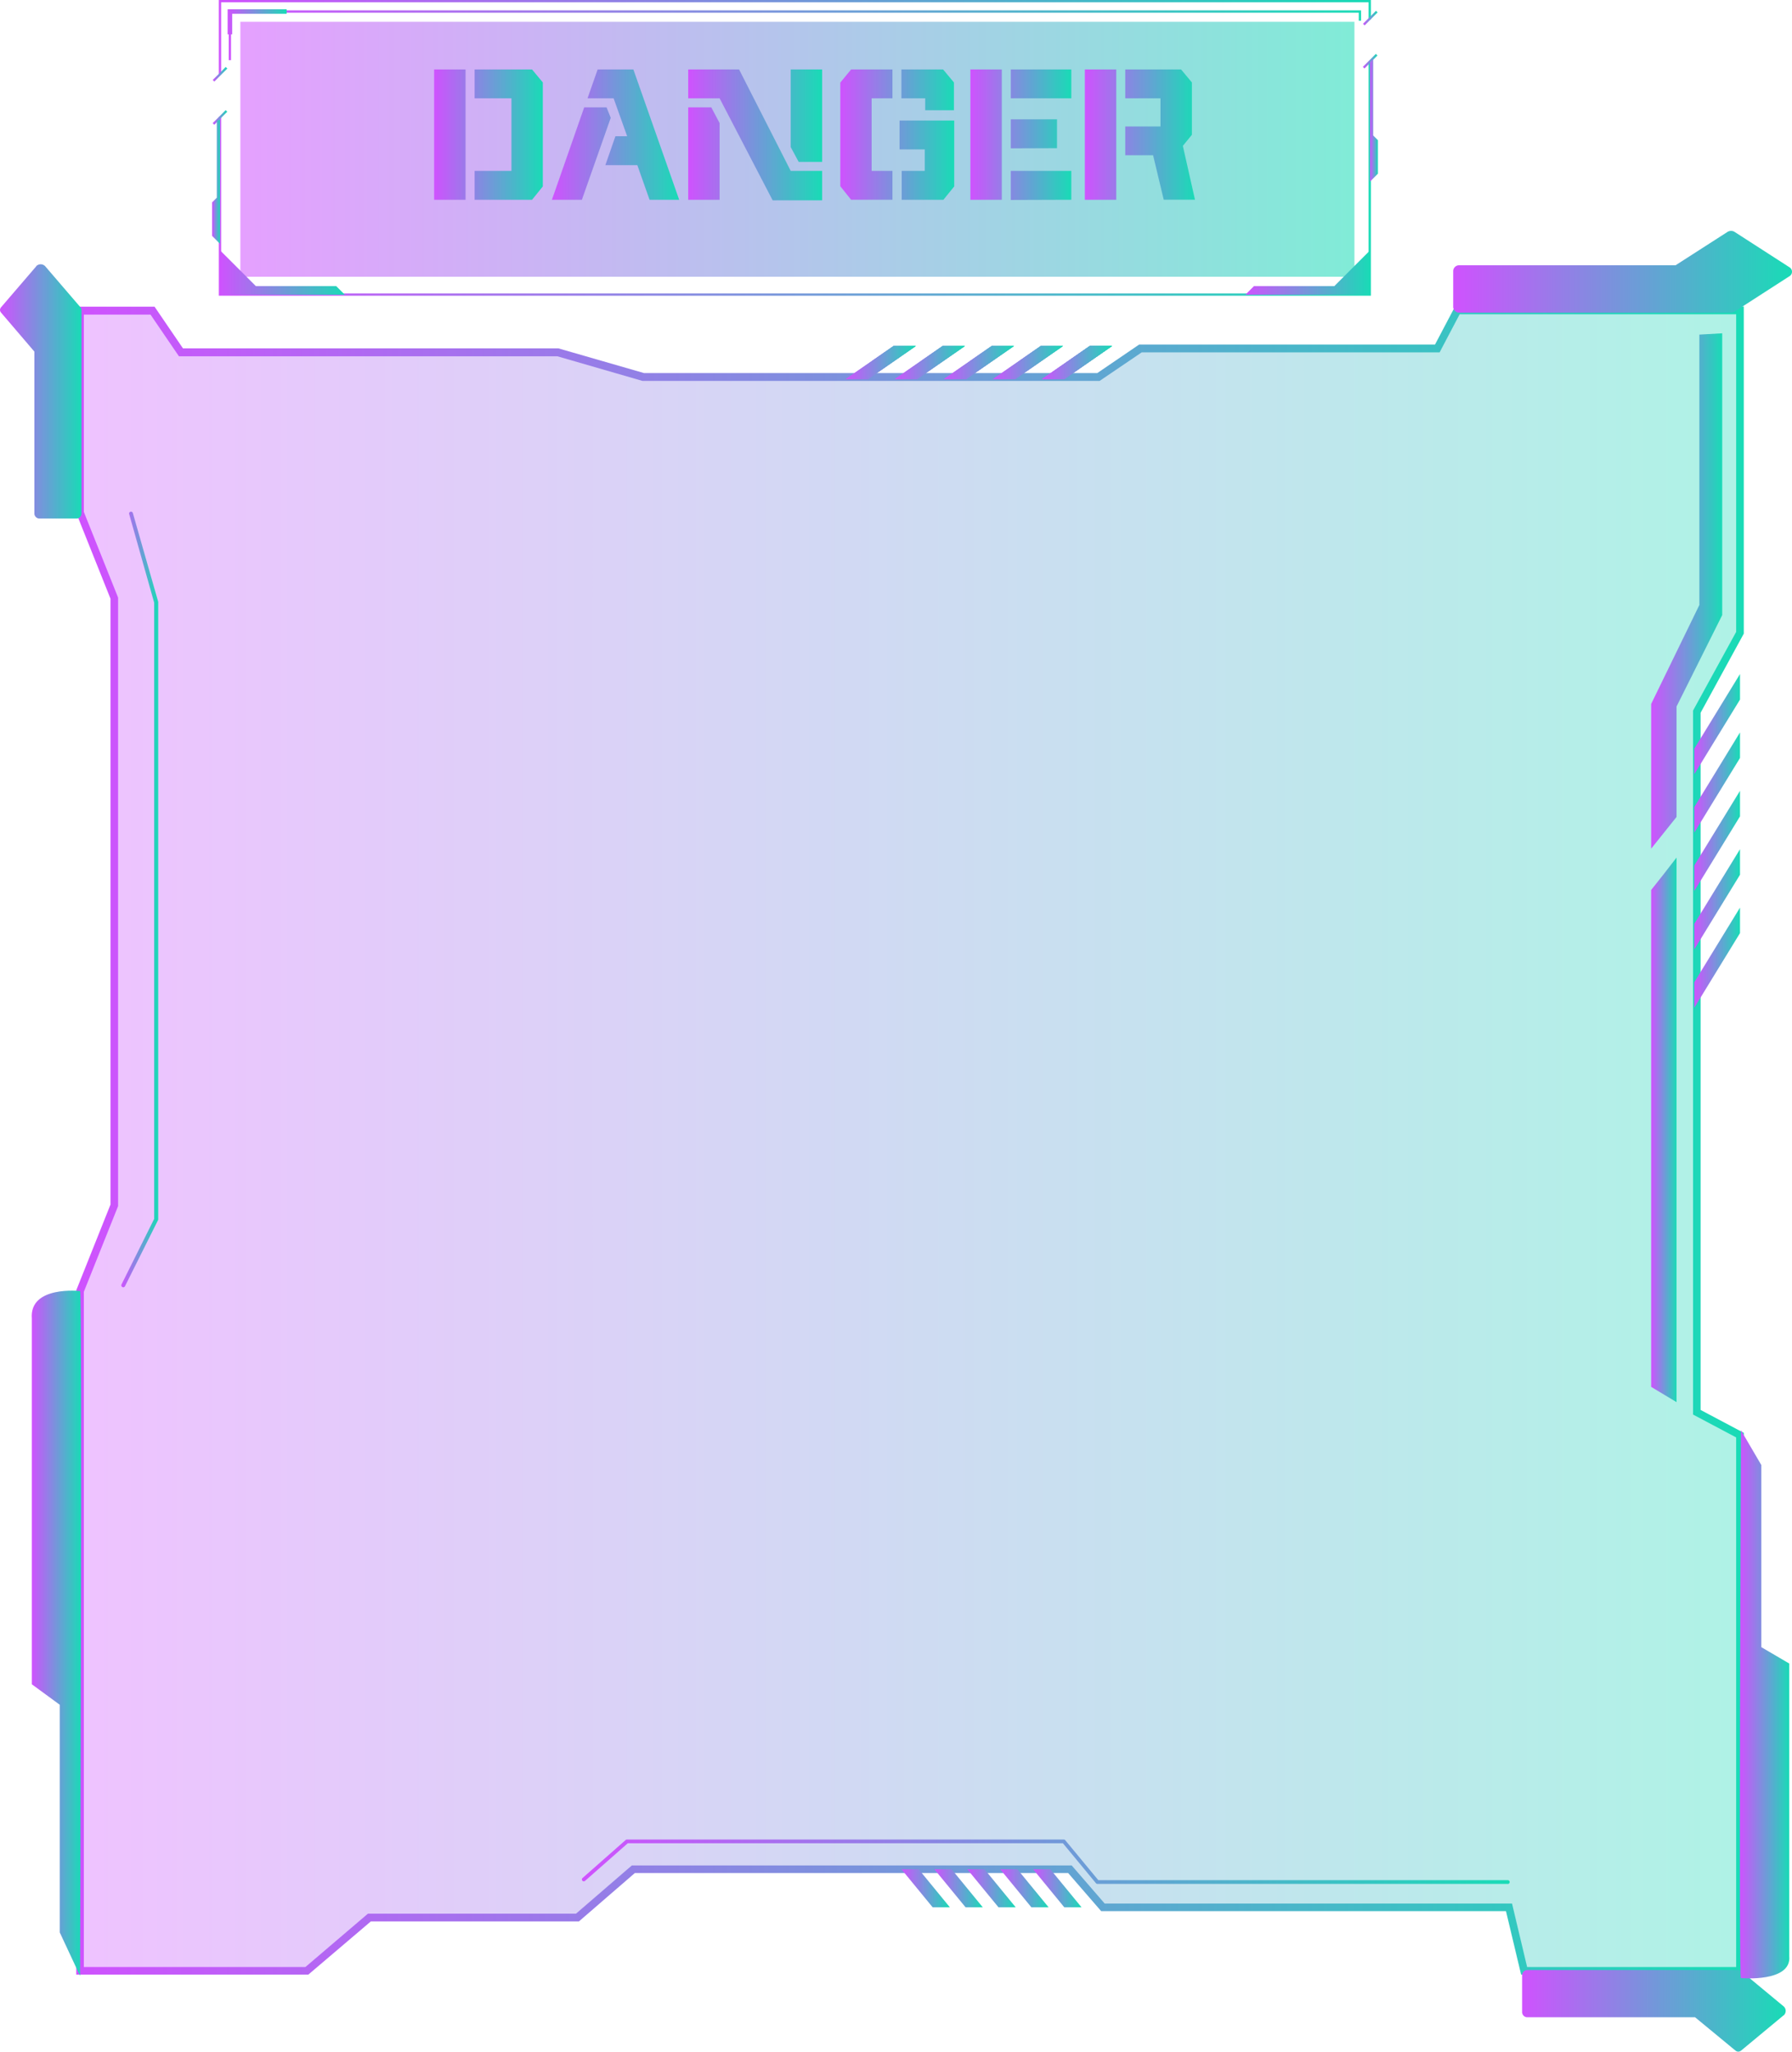 <svg xmlns="http://www.w3.org/2000/svg" xmlns:xlink="http://www.w3.org/1999/xlink" viewBox="0 0 430.06 492.25"><defs><style>.cls-1{fill:url(#New_Gradient_Swatch_1);}.cls-2{fill:url(#New_Gradient_Swatch_1-2);}.cls-3{fill:url(#New_Gradient_Swatch_1-3);}.cls-4{fill:url(#New_Gradient_Swatch_1-4);}.cls-5{fill:url(#New_Gradient_Swatch_1-5);}.cls-6{isolation:isolate;}.cls-7{opacity:0.35;fill:url(#New_Gradient_Swatch_1-11);}.cls-8{fill:url(#New_Gradient_Swatch_1-12);}.cls-9{fill:url(#New_Gradient_Swatch_1-13);}.cls-10{fill:url(#New_Gradient_Swatch_1-14);}.cls-11{fill:url(#New_Gradient_Swatch_1-15);}.cls-12{fill:url(#New_Gradient_Swatch_1-16);}.cls-13{fill:url(#New_Gradient_Swatch_1-17);}.cls-14{fill:url(#New_Gradient_Swatch_1-18);}.cls-15{fill:url(#New_Gradient_Swatch_1-19);}.cls-16{fill:url(#New_Gradient_Swatch_1-20);}.cls-17{fill:url(#New_Gradient_Swatch_1-21);}.cls-18{fill:url(#New_Gradient_Swatch_1-22);}.cls-19{fill:url(#New_Gradient_Swatch_1-23);}.cls-20{fill:url(#New_Gradient_Swatch_1-24);}.cls-21{fill:url(#New_Gradient_Swatch_1-25);}.cls-22{fill:url(#New_Gradient_Swatch_1-26);}.cls-23{fill:url(#New_Gradient_Swatch_1-27);}.cls-24{clip-path:url(#clip-path);}.cls-25{fill:url(#New_Gradient_Swatch_1-30);}.cls-26{fill:url(#New_Gradient_Swatch_1-31);}.cls-27{clip-path:url(#clip-path-2);}.cls-28{fill:url(#New_Gradient_Swatch_1-34);}.cls-29{fill:url(#New_Gradient_Swatch_1-35);}.cls-30{clip-path:url(#clip-path-3);}.cls-31{fill:url(#New_Gradient_Swatch_1-38);}.cls-32{fill:url(#New_Gradient_Swatch_1-39);}.cls-33{clip-path:url(#clip-path-4);}.cls-34{fill:url(#New_Gradient_Swatch_1-42);}.cls-35{fill:url(#New_Gradient_Swatch_1-43);}.cls-36{clip-path:url(#clip-path-5);}.cls-37{fill:url(#New_Gradient_Swatch_1-46);}.cls-38{fill:url(#New_Gradient_Swatch_1-47);}.cls-39{fill:url(#New_Gradient_Swatch_1-48);}.cls-40{fill:url(#New_Gradient_Swatch_1-49);}.cls-41{fill:url(#New_Gradient_Swatch_1-50);}.cls-42{fill:url(#New_Gradient_Swatch_1-51);}.cls-43{opacity:0.55;mix-blend-mode:screen;fill:url(#New_Gradient_Swatch_1-89);}.cls-44{fill:url(#New_Gradient_Swatch_1-90);}.cls-45{fill:url(#New_Gradient_Swatch_1-91);}.cls-46{fill:url(#New_Gradient_Swatch_1-92);}.cls-47{fill:url(#New_Gradient_Swatch_1-93);}.cls-48{fill:url(#New_Gradient_Swatch_1-94);}.cls-49{fill:url(#New_Gradient_Swatch_1-95);}.cls-50{fill:url(#New_Gradient_Swatch_1-96);}.cls-51{fill:url(#New_Gradient_Swatch_1-97);}.cls-52{fill:url(#New_Gradient_Swatch_1-98);}.cls-53{fill:url(#New_Gradient_Swatch_1-99);}.cls-54{fill:url(#New_Gradient_Swatch_1-100);}.cls-55{fill:url(#New_Gradient_Swatch_1-101);}.cls-56{fill:url(#New_Gradient_Swatch_1-102);}.cls-57{fill:url(#New_Gradient_Swatch_1-103);}.cls-58{fill:url(#New_Gradient_Swatch_1-104);}.cls-59{fill:url(#New_Gradient_Swatch_1-105);}.cls-60{fill:url(#New_Gradient_Swatch_1-106);}.cls-61{fill:url(#New_Gradient_Swatch_1-107);}</style><linearGradient id="New_Gradient_Swatch_1" x1="250.11" y1="86.98" x2="266.87" y2="86.98" gradientUnits="userSpaceOnUse"><stop offset="0" stop-color="#cf52fe"/><stop offset="1" stop-color="#19dbb6"/></linearGradient><linearGradient id="New_Gradient_Swatch_1-2" x1="238.34" y1="86.98" x2="255.1" y2="86.98" xlink:href="#New_Gradient_Swatch_1"/><linearGradient id="New_Gradient_Swatch_1-3" x1="226.56" y1="86.98" x2="243.33" y2="86.98" xlink:href="#New_Gradient_Swatch_1"/><linearGradient id="New_Gradient_Swatch_1-4" x1="214.79" y1="86.98" x2="231.56" y2="86.98" xlink:href="#New_Gradient_Swatch_1"/><linearGradient id="New_Gradient_Swatch_1-5" x1="203.02" y1="86.98" x2="219.79" y2="86.98" xlink:href="#New_Gradient_Swatch_1"/><linearGradient id="New_Gradient_Swatch_1-11" x1="19.21" y1="273.67" x2="417.58" y2="273.67" xlink:href="#New_Gradient_Swatch_1"/><linearGradient id="New_Gradient_Swatch_1-12" x1="18.3" y1="273.67" x2="418.49" y2="273.67" xlink:href="#New_Gradient_Swatch_1"/><linearGradient id="New_Gradient_Swatch_1-13" x1="348.75" y1="65.2" x2="430.06" y2="65.2" xlink:href="#New_Gradient_Swatch_1"/><linearGradient id="New_Gradient_Swatch_1-14" x1="365.29" y1="482.44" x2="428.54" y2="482.44" xlink:href="#New_Gradient_Swatch_1"/><linearGradient id="New_Gradient_Swatch_1-15" x1="0" y1="93.92" x2="19.6" y2="93.92" xlink:href="#New_Gradient_Swatch_1"/><linearGradient id="New_Gradient_Swatch_1-16" x1="7.62" y1="391.87" x2="19.49" y2="391.87" xlink:href="#New_Gradient_Swatch_1"/><linearGradient id="New_Gradient_Swatch_1-17" x1="417.55" y1="408.92" x2="429.42" y2="408.92" xlink:href="#New_Gradient_Swatch_1"/><linearGradient id="New_Gradient_Swatch_1-18" x1="406.61" y1="173.74" x2="417.58" y2="173.74" xlink:href="#New_Gradient_Swatch_1"/><linearGradient id="New_Gradient_Swatch_1-19" x1="406.61" y1="187.75" x2="417.58" y2="187.75" xlink:href="#New_Gradient_Swatch_1"/><linearGradient id="New_Gradient_Swatch_1-20" x1="406.61" y1="201.76" x2="417.58" y2="201.76" xlink:href="#New_Gradient_Swatch_1"/><linearGradient id="New_Gradient_Swatch_1-21" x1="406.61" y1="215.77" x2="417.58" y2="215.77" xlink:href="#New_Gradient_Swatch_1"/><linearGradient id="New_Gradient_Swatch_1-22" x1="406.61" y1="229.78" x2="417.58" y2="229.78" xlink:href="#New_Gradient_Swatch_1"/><linearGradient id="New_Gradient_Swatch_1-23" x1="247.94" y1="453.05" x2="259.56" y2="453.05" xlink:href="#New_Gradient_Swatch_1"/><linearGradient id="New_Gradient_Swatch_1-24" x1="240.04" y1="453.05" x2="251.66" y2="453.05" xlink:href="#New_Gradient_Swatch_1"/><linearGradient id="New_Gradient_Swatch_1-25" x1="232.14" y1="453.05" x2="243.76" y2="453.05" xlink:href="#New_Gradient_Swatch_1"/><linearGradient id="New_Gradient_Swatch_1-26" x1="224.24" y1="453.05" x2="235.86" y2="453.05" xlink:href="#New_Gradient_Swatch_1"/><linearGradient id="New_Gradient_Swatch_1-27" x1="216.35" y1="453.05" x2="227.96" y2="453.05" xlink:href="#New_Gradient_Swatch_1"/><clipPath id="clip-path"><polygon id="SVGID" class="cls-1" points="261.53 83.02 250.11 90.94 255.45 90.94 266.87 83.02 261.53 83.02"/></clipPath><linearGradient id="New_Gradient_Swatch_1-30" x1="249.16" y1="89.28" x2="267.79" y2="89.28" xlink:href="#New_Gradient_Swatch_1"/><linearGradient id="New_Gradient_Swatch_1-31" x1="254.81" y1="85.73" x2="267.82" y2="85.73" xlink:href="#New_Gradient_Swatch_1"/><clipPath id="clip-path-2"><polygon id="SVGID-2" data-name="SVGID" class="cls-2" points="249.76 83.02 238.34 90.94 243.68 90.94 255.1 83.02 249.76 83.02"/></clipPath><linearGradient id="New_Gradient_Swatch_1-34" x1="237.39" y1="89.28" x2="256.02" y2="89.28" xlink:href="#New_Gradient_Swatch_1"/><linearGradient id="New_Gradient_Swatch_1-35" x1="243.03" y1="85.73" x2="256.05" y2="85.73" xlink:href="#New_Gradient_Swatch_1"/><clipPath id="clip-path-3"><polygon id="SVGID-3" data-name="SVGID" class="cls-3" points="237.99 83.02 226.56 90.94 231.91 90.94 243.33 83.02 237.99 83.02"/></clipPath><linearGradient id="New_Gradient_Swatch_1-38" x1="225.62" y1="89.28" x2="244.24" y2="89.28" xlink:href="#New_Gradient_Swatch_1"/><linearGradient id="New_Gradient_Swatch_1-39" x1="231.26" y1="85.73" x2="244.28" y2="85.73" xlink:href="#New_Gradient_Swatch_1"/><clipPath id="clip-path-4"><polygon id="SVGID-4" data-name="SVGID" class="cls-4" points="226.21 83.02 214.79 90.94 220.14 90.94 231.56 83.02 226.21 83.02"/></clipPath><linearGradient id="New_Gradient_Swatch_1-42" x1="213.84" y1="89.28" x2="232.47" y2="89.28" xlink:href="#New_Gradient_Swatch_1"/><linearGradient id="New_Gradient_Swatch_1-43" x1="219.49" y1="85.73" x2="232.5" y2="85.73" xlink:href="#New_Gradient_Swatch_1"/><clipPath id="clip-path-5"><polygon id="SVGID-5" data-name="SVGID" class="cls-5" points="214.44 83.02 203.02 90.94 208.36 90.94 219.78 83.02 214.44 83.02"/></clipPath><linearGradient id="New_Gradient_Swatch_1-46" x1="202.07" y1="89.28" x2="220.7" y2="89.28" xlink:href="#New_Gradient_Swatch_1"/><linearGradient id="New_Gradient_Swatch_1-47" x1="207.72" y1="85.73" x2="220.73" y2="85.73" xlink:href="#New_Gradient_Swatch_1"/><linearGradient id="New_Gradient_Swatch_1-48" x1="139.67" y1="446.66" x2="362.3" y2="446.66" xlink:href="#New_Gradient_Swatch_1"/><linearGradient id="New_Gradient_Swatch_1-49" x1="29.11" y1="215.8" x2="37.95" y2="215.8" xlink:href="#New_Gradient_Swatch_1"/><linearGradient id="New_Gradient_Swatch_1-50" x1="396.26" y1="141.8" x2="413.31" y2="141.8" xlink:href="#New_Gradient_Swatch_1"/><linearGradient id="New_Gradient_Swatch_1-51" x1="396.26" y1="271.09" x2="402.35" y2="271.09" xlink:href="#New_Gradient_Swatch_1"/><linearGradient id="New_Gradient_Swatch_1-89" x1="57.68" y1="35.82" x2="325.05" y2="35.82" xlink:href="#New_Gradient_Swatch_1"/><linearGradient id="New_Gradient_Swatch_1-90" x1="52.52" y1="8.92" x2="329" y2="8.92" xlink:href="#New_Gradient_Swatch_1"/><linearGradient id="New_Gradient_Swatch_1-91" x1="52.52" y1="42.9" x2="329" y2="42.9" xlink:href="#New_Gradient_Swatch_1"/><linearGradient id="New_Gradient_Swatch_1-92" x1="327.08" y1="4.32" x2="330.58" y2="4.32" gradientTransform="translate(99.55 -231.43) rotate(45.04)" xlink:href="#New_Gradient_Swatch_1"/><linearGradient id="New_Gradient_Swatch_1-93" x1="327.08" y1="14.69" x2="330.58" y2="14.69" gradientTransform="translate(106.99 -228.47) rotate(45.07)" xlink:href="#New_Gradient_Swatch_1"/><linearGradient id="New_Gradient_Swatch_1-94" x1="51.04" y1="17.81" x2="54.54" y2="17.81" gradientTransform="translate(28.09 -32.13) rotate(45.04)" xlink:href="#New_Gradient_Swatch_1"/><linearGradient id="New_Gradient_Swatch_1-95" x1="51.04" y1="28.18" x2="54.54" y2="28.18" gradientTransform="translate(35.46 -29.1) rotate(45.07)" xlink:href="#New_Gradient_Swatch_1"/><linearGradient id="New_Gradient_Swatch_1-96" x1="52.79" y1="65.37" x2="82.75" y2="65.37" xlink:href="#New_Gradient_Swatch_1"/><linearGradient id="New_Gradient_Swatch_1-97" x1="298.88" y1="65.37" x2="328.83" y2="65.37" xlink:href="#New_Gradient_Swatch_1"/><linearGradient id="New_Gradient_Swatch_1-98" x1="54.9" y1="8.46" x2="326.64" y2="8.46" xlink:href="#New_Gradient_Swatch_1"/><linearGradient id="New_Gradient_Swatch_1-99" x1="54.63" y1="5.23" x2="68.79" y2="5.23" xlink:href="#New_Gradient_Swatch_1"/><linearGradient id="New_Gradient_Swatch_1-100" x1="328.79" y1="28.77" x2="330.69" y2="28.77" xlink:href="#New_Gradient_Swatch_1"/><linearGradient id="New_Gradient_Swatch_1-101" x1="50.89" y1="43.6" x2="52.79" y2="43.6" xlink:href="#New_Gradient_Swatch_1"/><linearGradient id="New_Gradient_Swatch_1-102" x1="104.19" y1="32.3" x2="130.27" y2="32.3" xlink:href="#New_Gradient_Swatch_1"/><linearGradient id="New_Gradient_Swatch_1-103" x1="132.45" y1="32.3" x2="162.99" y2="32.3" xlink:href="#New_Gradient_Swatch_1"/><linearGradient id="New_Gradient_Swatch_1-104" x1="165.16" y1="32.37" x2="197.3" y2="32.37" xlink:href="#New_Gradient_Swatch_1"/><linearGradient id="New_Gradient_Swatch_1-105" x1="201.64" y1="32.3" x2="228.98" y2="32.3" xlink:href="#New_Gradient_Swatch_1"/><linearGradient id="New_Gradient_Swatch_1-106" x1="232.88" y1="32.3" x2="257.1" y2="32.3" xlink:href="#New_Gradient_Swatch_1"/><linearGradient id="New_Gradient_Swatch_1-107" x1="260.35" y1="32.3" x2="286.78" y2="32.3" xlink:href="#New_Gradient_Swatch_1"/></defs><title>message_02_purple_green</title><g class="cls-6"><g id="Layer_2" data-name="Layer 2"><g id="Layer_1-2" data-name="Layer 1"><polygon class="cls-7" points="407.22 338.84 407.22 170.73 417.58 151.85 417.58 74.49 349.75 74.49 344.94 83.63 273.67 83.63 263.62 90.48 154.44 90.48 133.88 84.54 43.43 84.54 36.61 74.49 19.21 74.49 19.21 122.91 27.44 143.47 27.44 289.2 19.21 309.76 19.21 472.85 73.64 472.85 88.65 460.06 138.6 460.06 152 448.49 256.77 448.49 264.69 457.62 362.15 457.62 365.77 472.85 417.58 472.85 417.58 344.33 407.22 338.84"/><path class="cls-8" d="M418.49,473.76H365.05l-3.63-15.22H264.27l-7.92-9.14h-104L138.94,461H89L74,473.76H18.3V309.58L26.52,289V143.65L18.3,123.09V73.58H37.09l6.82,10H134l20.56,5.93H263.34l10.05-6.85h71l4.81-9.13h69.29v78.5L408.13,171V338.29l10.36,5.49Zm-52-1.82h50.17V344.88l-10.35-5.49V170.49l10.35-18.88V75.4H350.3l-4.81,9.14H274L263.9,91.39l-109.72,0-20.43-5.91H42.94l-6.82-10h-16v47.34l8.22,20.56V289.38l-8.22,20.56v162H73.3l15-12.8h49.94l13.4-11.57H257.19l7.92,9.14h97.76Z"/><path class="cls-9" d="M429.44,64.12,416.3,55.65a1.57,1.57,0,0,0-.86-.25,1.6,1.6,0,0,0-.87.25l-12.46,8H350.23A1.41,1.41,0,0,0,348.75,65v8.65A1.41,1.41,0,0,0,350.23,75h65.21a1.6,1.6,0,0,0,.86-.25l13.14-8.47a1.25,1.25,0,0,0,0-2.16Z"/><path class="cls-10" d="M428.06,483.52,417.84,492a1.09,1.09,0,0,1-.67.25,1.07,1.07,0,0,1-.67-.25l-9.7-8H366.45a1.26,1.26,0,0,1-1.16-1.34V474a1.26,1.26,0,0,1,1.16-1.33h50.72a1,1,0,0,1,.67.25l10.22,8.47a1.45,1.45,0,0,1,0,2.16Z"/><path class="cls-11" d="M8.72,63.87.25,73.73a1,1,0,0,0-.25.65A1,1,0,0,0,.25,75l8,9.36v38.93a1.24,1.24,0,0,0,1.33,1.12h8.65a1.23,1.23,0,0,0,1.33-1.12V74.38a1,1,0,0,0-.25-.65l-8.47-9.86a1.5,1.5,0,0,0-2.16,0Z"/><path class="cls-12" d="M19.21,309.76S7,308.38,7.64,316.36v87.75l6.7,4.91v54.62l4.87,10.43S19.82,307.46,19.21,309.76Z"/><path class="cls-13" d="M417.82,474.6s12.19,1.11,11.58-5.27v-70.2l-6.7-3.93V351.51l-4.88-8.34S417.22,476.44,417.82,474.6Z"/><polygon class="cls-14" points="406.61 179.63 406.61 185.76 417.58 167.85 417.58 161.72 406.61 179.63"/><polygon class="cls-15" points="406.61 199.77 417.58 181.86 417.58 175.73 406.61 193.65 406.61 199.77"/><polygon class="cls-16" points="406.61 213.78 417.58 195.87 417.58 189.74 406.61 207.65 406.61 213.78"/><polygon class="cls-17" points="406.61 227.79 417.58 209.88 417.58 203.75 406.61 221.66 406.61 227.79"/><polygon class="cls-18" points="406.61 241.8 417.58 223.88 417.58 217.76 406.61 235.67 406.61 241.8"/><polygon class="cls-19" points="259.56 457.62 252.07 448.49 247.94 448.49 255.42 457.62 259.56 457.62"/><polygon class="cls-20" points="251.66 457.62 244.17 448.49 240.04 448.49 247.52 457.62 251.66 457.62"/><polygon class="cls-21" points="243.76 457.62 236.28 448.49 232.14 448.49 239.63 457.62 243.76 457.62"/><polygon class="cls-22" points="235.86 457.62 228.38 448.49 224.24 448.49 231.73 457.62 235.86 457.62"/><polygon class="cls-23" points="227.96 457.62 220.48 448.49 216.34 448.49 223.83 457.62 227.96 457.62"/><polygon id="SVGID-11" data-name="SVGID" class="cls-1" points="261.53 83.02 250.11 90.94 255.45 90.94 266.87 83.02 261.53 83.02"/><g class="cls-24"><rect class="cls-1" x="250.11" y="83.02" width="16.77" height="7.92"/><path class="cls-25" d="M267.79,91.85H253.85v4.61a26.16,26.16,0,0,1-4.69-6.63h0V82.1h18.6Z"/><path class="cls-26" d="M267.82,92c-3.88,1.94-9.09-.61-11.63-5.71A12.08,12.08,0,0,1,255,78.77V82.1h12.81v9.75Z"/></g><polygon id="SVGID-12" data-name="SVGID" class="cls-2" points="249.76 83.02 238.34 90.94 243.68 90.94 255.1 83.02 249.76 83.02"/><g class="cls-27"><rect class="cls-2" x="238.34" y="83.02" width="16.77" height="7.92"/><path class="cls-28" d="M256,91.85H242.08v4.61a26.16,26.16,0,0,1-4.69-6.63h0V82.1H256Z"/><path class="cls-29" d="M256.05,92c-3.88,1.94-9.09-.61-11.64-5.71a12.07,12.07,0,0,1-1.2-7.55V82.1H256v9.75Z"/></g><polygon id="SVGID-13" data-name="SVGID" class="cls-3" points="237.99 83.02 226.56 90.94 231.91 90.94 243.33 83.02 237.99 83.02"/><g class="cls-30"><rect class="cls-3" x="226.56" y="83.02" width="16.77" height="7.92"/><path class="cls-31" d="M244.24,91.85H230.31v4.61a25.91,25.91,0,0,1-4.69-6.63h0V82.1h18.59Z"/><path class="cls-32" d="M244.28,92c-3.88,1.94-9.09-.61-11.64-5.71a12.07,12.07,0,0,1-1.2-7.55V82.1h12.8v9.75Z"/></g><polygon id="SVGID-14" data-name="SVGID" class="cls-4" points="226.21 83.02 214.79 90.94 220.14 90.94 231.56 83.02 226.21 83.02"/><g class="cls-33"><rect class="cls-4" x="214.79" y="83.02" width="16.77" height="7.92"/><path class="cls-34" d="M232.47,91.85H218.54v4.61a26.19,26.19,0,0,1-4.7-6.63h0V82.1h18.59Z"/><path class="cls-35" d="M232.5,92c-3.88,1.94-9.09-.61-11.63-5.71a12.07,12.07,0,0,1-1.2-7.55V82.1h12.8v9.75Z"/></g><polygon id="SVGID-15" data-name="SVGID" class="cls-5" points="214.44 83.02 203.02 90.94 208.36 90.94 219.78 83.02 214.44 83.02"/><g class="cls-36"><rect class="cls-5" x="203.02" y="83.02" width="16.77" height="7.92"/><path class="cls-37" d="M220.7,91.85H206.76v4.61a26.16,26.16,0,0,1-4.69-6.63h0V82.1H220.7Z"/><path class="cls-38" d="M220.73,92c-3.88,1.94-9.09-.61-11.63-5.71a12.08,12.08,0,0,1-1.21-7.55V82.1H220.7v9.75Z"/></g><path class="cls-39" d="M361.84,452H263.36a.46.46,0,0,1-.35-.17l-7.92-9.58H150.66l-10.23,9a.46.46,0,0,1-.65,0,.45.45,0,0,1,0-.64l10.37-9.14a.46.46,0,0,1,.3-.11H255.3a.45.45,0,0,1,.35.16l7.93,9.58h98.26a.46.46,0,1,1,0,.92Z"/><path class="cls-40" d="M29.57,308.85a.46.46,0,0,1-.2-.05.47.47,0,0,1-.21-.62L37,292.44V144.6L31,123.34a.45.45,0,0,1,.31-.56.46.46,0,0,1,.57.31l6.09,21.32a.51.51,0,0,1,0,.13v148a.54.54,0,0,1-.05.21L30,308.59A.46.46,0,0,1,29.57,308.85Z"/><polygon class="cls-41" points="407.83 80.28 407.83 145.15 396.26 168.9 396.26 203.62 402.35 196.01 402.35 169.51 413.31 147.58 413.31 79.97 407.83 80.28"/><path class="cls-42" d="M396.26,213.53V332.75l6.09,3.66V205.76C400.39,208.31,398.25,211.06,396.26,213.53Z"/><path class="cls-9" d="M429.44,64.12,416.3,55.65a1.57,1.57,0,0,0-.86-.25,1.6,1.6,0,0,0-.87.25l-12.46,8H350.23A1.41,1.41,0,0,0,348.75,65v8.65A1.41,1.41,0,0,0,350.23,75h65.21a1.6,1.6,0,0,0,.86-.25l13.14-8.47a1.25,1.25,0,0,0,0-2.16Z"/><path class="cls-10" d="M428.06,483.52,417.84,492a1.09,1.09,0,0,1-.67.25,1.07,1.07,0,0,1-.67-.25l-9.7-8H366.45a1.26,1.26,0,0,1-1.16-1.34V474a1.26,1.26,0,0,1,1.16-1.33h50.72a1,1,0,0,1,.67.25l10.22,8.47a1.45,1.45,0,0,1,0,2.16Z"/><path class="cls-11" d="M8.72,63.87.25,73.73a1,1,0,0,0-.25.65A1,1,0,0,0,.25,75l8,9.36v38.93a1.24,1.24,0,0,0,1.33,1.12h8.65a1.23,1.23,0,0,0,1.33-1.12V74.38a1,1,0,0,0-.25-.65l-8.47-9.86a1.5,1.5,0,0,0-2.16,0Z"/><path class="cls-12" d="M19.21,309.76S7,308.38,7.64,316.36v87.75l6.7,4.91v54.62l4.87,10.43S19.82,307.46,19.21,309.76Z"/><path class="cls-13" d="M417.82,474.6s12.19,1.11,11.58-5.27v-70.2l-6.7-3.93V351.51l-4.88-8.34S417.22,476.44,417.82,474.6Z"/><polygon class="cls-14" points="406.61 179.63 406.61 185.76 417.58 167.85 417.58 161.72 406.61 179.63"/><polygon class="cls-15" points="406.61 199.77 417.58 181.86 417.58 175.73 406.61 193.65 406.61 199.77"/><polygon class="cls-16" points="406.61 213.78 417.58 195.87 417.58 189.74 406.61 207.65 406.61 213.78"/><polygon class="cls-17" points="406.61 227.79 417.58 209.88 417.58 203.75 406.61 221.66 406.61 227.79"/><polygon class="cls-18" points="406.61 241.8 417.58 223.88 417.58 217.76 406.61 235.67 406.61 241.8"/><polygon class="cls-19" points="259.56 457.62 252.07 448.49 247.94 448.49 255.42 457.62 259.56 457.62"/><polygon class="cls-20" points="251.66 457.62 244.17 448.49 240.04 448.49 247.52 457.62 251.66 457.62"/><polygon class="cls-21" points="243.76 457.62 236.28 448.49 232.14 448.49 239.63 457.62 243.76 457.62"/><polygon class="cls-22" points="235.86 457.62 228.38 448.49 224.24 448.49 231.73 457.62 235.86 457.62"/><polygon class="cls-23" points="227.96 457.62 220.48 448.49 216.34 448.49 223.83 457.62 227.96 457.62"/><polygon id="SVGID-16" data-name="SVGID" class="cls-1" points="261.53 83.02 250.11 90.94 255.45 90.94 266.87 83.02 261.53 83.02"/><g class="cls-24"><rect class="cls-1" x="250.11" y="83.02" width="16.77" height="7.92"/><path class="cls-25" d="M267.79,91.85H253.85v4.61a26.16,26.16,0,0,1-4.69-6.63h0V82.1h18.6Z"/><path class="cls-26" d="M267.82,92c-3.88,1.94-9.09-.61-11.63-5.71A12.08,12.08,0,0,1,255,78.77V82.1h12.81v9.75Z"/></g><polygon id="SVGID-17" data-name="SVGID" class="cls-2" points="249.76 83.02 238.34 90.94 243.68 90.94 255.1 83.02 249.76 83.02"/><g class="cls-27"><rect class="cls-2" x="238.34" y="83.02" width="16.77" height="7.92"/><path class="cls-28" d="M256,91.85H242.08v4.61a26.16,26.16,0,0,1-4.69-6.63h0V82.1H256Z"/><path class="cls-29" d="M256.05,92c-3.88,1.94-9.09-.61-11.64-5.71a12.07,12.07,0,0,1-1.2-7.55V82.1H256v9.75Z"/></g><polygon id="SVGID-18" data-name="SVGID" class="cls-3" points="237.99 83.02 226.56 90.94 231.91 90.94 243.33 83.02 237.99 83.02"/><g class="cls-30"><rect class="cls-3" x="226.56" y="83.02" width="16.77" height="7.92"/><path class="cls-31" d="M244.24,91.85H230.31v4.61a25.91,25.91,0,0,1-4.69-6.63h0V82.1h18.59Z"/><path class="cls-32" d="M244.28,92c-3.88,1.94-9.09-.61-11.64-5.71a12.07,12.07,0,0,1-1.2-7.55V82.1h12.8v9.75Z"/></g><polygon id="SVGID-19" data-name="SVGID" class="cls-4" points="226.21 83.02 214.79 90.94 220.14 90.94 231.56 83.02 226.21 83.02"/><g class="cls-33"><rect class="cls-4" x="214.79" y="83.02" width="16.77" height="7.92"/><path class="cls-34" d="M232.47,91.85H218.54v4.61a26.19,26.19,0,0,1-4.7-6.63h0V82.1h18.59Z"/><path class="cls-35" d="M232.5,92c-3.88,1.94-9.09-.61-11.63-5.71a12.07,12.07,0,0,1-1.2-7.55V82.1h12.8v9.75Z"/></g><polygon id="SVGID-20" data-name="SVGID" class="cls-5" points="214.44 83.02 203.02 90.94 208.36 90.94 219.78 83.02 214.44 83.02"/><g class="cls-36"><rect class="cls-5" x="203.02" y="83.02" width="16.77" height="7.92"/><path class="cls-37" d="M220.7,91.85H206.76v4.61a26.16,26.16,0,0,1-4.69-6.63h0V82.1H220.7Z"/><path class="cls-38" d="M220.73,92c-3.88,1.94-9.09-.61-11.63-5.71a12.08,12.08,0,0,1-1.21-7.55V82.1H220.7v9.75Z"/></g><polygon class="cls-41" points="407.83 80.28 407.83 145.15 396.26 168.9 396.26 203.62 402.35 196.01 402.35 169.51 413.31 147.58 413.31 79.97 407.83 80.28"/><path class="cls-42" d="M396.26,213.53V332.75l6.09,3.66V205.76C400.39,208.31,398.25,211.06,396.26,213.53Z"/><rect class="cls-43" x="57.68" y="5.23" width="267.37" height="61.17"/><polygon class="cls-44" points="53.07 17.84 52.52 17.84 52.52 0 329 0 329 4.68 328.45 4.68 328.45 0.55 53.07 0.55 53.07 17.84"/><polygon class="cls-45" points="329 70.95 52.52 70.95 52.52 28.02 53.07 28.02 53.07 70.41 328.45 70.41 328.45 14.85 329 14.85 329 70.95"/><rect class="cls-46" x="326.63" y="4.05" width="4.41" height="0.55" transform="translate(93.44 233.97) rotate(-45.04)"/><rect class="cls-47" x="326.63" y="14.42" width="4.41" height="0.55" transform="translate(86.18 237.11) rotate(-45.07)"/><rect class="cls-48" x="50.59" y="17.54" width="4.41" height="0.55" transform="translate(2.89 42.59) rotate(-45.04)"/><rect class="cls-49" x="50.59" y="27.91" width="4.41" height="0.55" transform="translate(-4.45 45.65) rotate(-45.07)"/><polygon class="cls-50" points="52.79 60.04 61.41 68.65 80.69 68.65 82.75 70.71 52.79 70.71 52.79 60.04"/><polygon class="cls-51" points="328.83 60.04 320.22 68.65 300.93 68.65 298.88 70.71 328.83 70.71 328.83 60.04"/><polygon class="cls-52" points="55.44 14.43 54.9 14.43 54.9 2.49 326.64 2.49 326.64 4.97 326.09 4.97 326.09 3.04 55.44 3.04 55.44 14.43"/><polygon class="cls-53" points="55.72 8.24 54.63 8.24 54.63 2.22 68.79 2.22 68.79 3.31 55.72 3.31 55.72 8.24"/><polygon class="cls-54" points="329.55 13.97 329.55 32.5 330.69 33.64 330.69 41.67 328.79 43.57 328.79 15.11 329.55 13.97"/><polygon class="cls-55" points="52.03 28.9 52.03 47.43 50.89 48.56 50.89 56.59 52.79 58.49 52.79 28.71 52.03 28.9"/><path class="cls-56" d="M111.73,16.66V47.94h-7.54V16.66Zm2.17,6.93V16.66h13.78l2.59,3.12V44.73l-2.59,3.21H113.9V41h8.84V23.59Z"/><path class="cls-57" d="M139.64,47.94h-7.19l7.75-22.18h5.37l1,2.51Zm8.05-15.25h2.82l-3.25-9.1H141l2.43-6.93H152l11,31.28h-7.11l-2.94-8.32h-7.67Z"/><path class="cls-58" d="M185.43,48.07,172.7,23.59h-7.54V16.66h12.21L189.76,41h7.54v7.06ZM172.7,29.53V47.94h-7.54V25.76h5.54Zm17.06,5.76V16.66h7.54V38.84h-5.63Z"/><path class="cls-59" d="M209.18,41h5v6.93h-9.92l-2.6-3.25V19.82l2.6-3.16h9.92v6.93h-5ZM229,44.73l-2.6,3.21h-10V41h5.54V35.85h-6.06V28.92H229ZM216.33,23.59V16.66h10l2.6,3.12v6.67h-6.89V23.59Z"/><path class="cls-60" d="M232.88,47.94V16.66h7.54V47.94Zm9.7-24.35V16.66H257.1v6.93Zm0,12V28.62h11.09v6.93Zm0,12.39V41H257.1v6.93Z"/><path class="cls-61" d="M260.35,47.94V16.66h7.54V47.94Zm9.7-24.35V16.66h13.39l2.6,3.12V32.34L283.87,35l2.91,12.91h-7.5l-2.55-10.66h-6.68V30.35h8.45V23.59Z"/></g></g></g></svg>